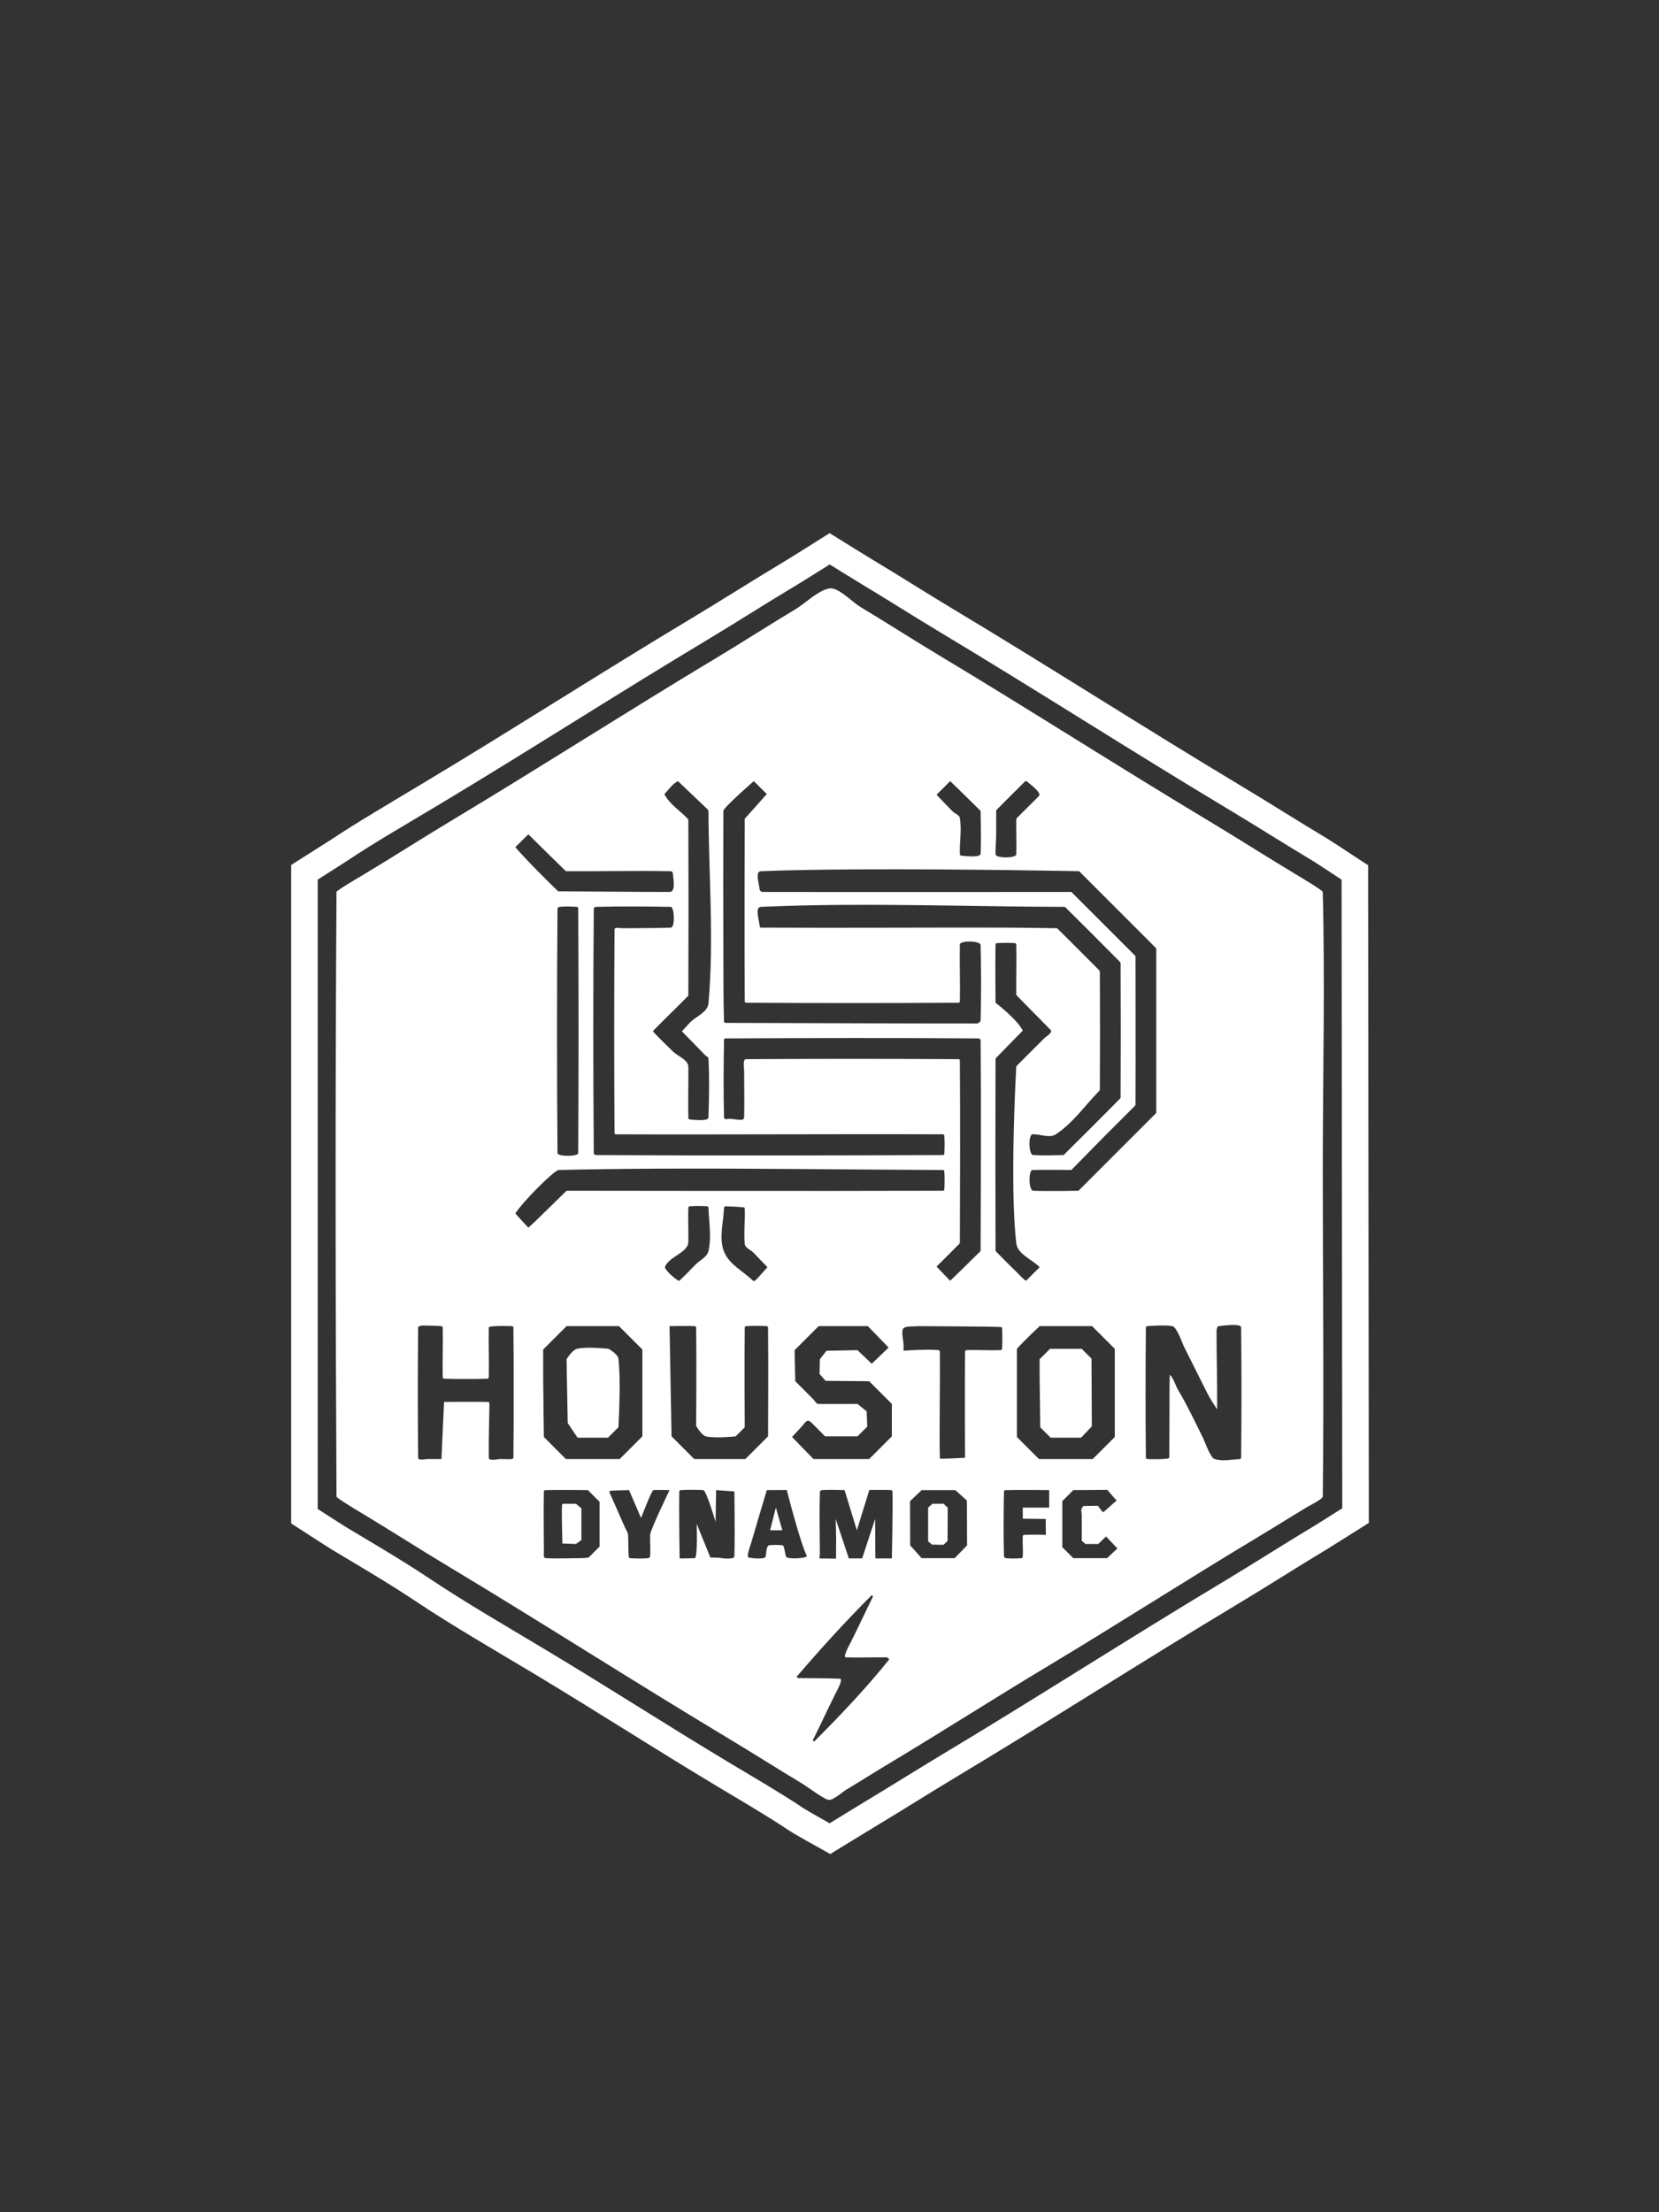 <?xml version="1.0" encoding="UTF-8" standalone="no"?>
<!DOCTYPE svg PUBLIC "-//W3C//DTD SVG 1.1//EN" "http://www.w3.org/Graphics/SVG/1.1/DTD/svg11.dtd">
<!-- Created with Vectornator (http://vectornator.io/) -->
<svg height="100%" stroke-miterlimit="10" style="fill-rule:nonzero;clip-rule:evenodd;stroke-linecap:round;stroke-linejoin:round;" version="1.1" viewBox="0 0 750 1000" width="100%" xml:space="preserve" xmlns="http://www.w3.org/2000/svg" xmlns:vectornator="http://vectornator.io" xmlns:xlink="http://www.w3.org/1999/xlink">
<rect x="0" y="0" width="750" height="1000" fill="#333333" stroke="none"/>
<defs/>
<g id="Layer-1" vectornator:layerName="Layer 1">
<path d="" fill="none" opacity="1" stroke="#002f87" stroke-linecap="butt" stroke-linejoin="miter" stroke-width="1"/>
<path d="M375.062 241L368.688 245C368.688 245 357.677 251.969 352.781 254.906C339.128 263.098 325.885 271.544 312.625 279.5C271.93 303.917 232.211 329.461 191.938 353.625C184.526 358.072 176.95 362.582 169.344 367.188C162.827 371.133 156.273 375.151 149.844 379.438C148.877 380.082 137.187 387.469 137.188 387.469L131.625 391L131.625 397.625C131.625 468.743 131.625 610.976 131.625 682.094L131.625 688.625L137.094 692.156C137.209 692.231 147.806 699.115 149.75 700.281L150.188 700.562C162.862 708.162 175.544 715.571 187.344 723.438C204.979 735.194 223.282 745.694 240.875 756.25C268.471 772.808 295.741 790.394 323.781 807.219C335.051 813.981 346.295 820.509 356.688 827.438C359.54 829.339 369.011 834.54 369.219 834.656L375.344 838.094L381.344 834.406C381.344 834.406 393.462 826.973 397.062 824.812C409.112 817.583 420.796 810.147 432.5 803.125C475.266 777.465 517.037 750.59 559.375 725.188C573.347 716.804 586.831 708.127 600.375 700C602.026 699.01 613.149 691.981 613.219 691.938L618.812 688.406L618.812 681.781C618.739 610.736 618.573 468.639 618.5 397.594L618.5 391.125L613.094 387.594C612.957 387.504 602.153 380.361 600.094 379.125L599.406 378.719C586.658 371.054 573.915 362.955 560.812 355.094C517.493 329.102 474.769 301.649 431.031 275.406C419.046 268.215 407.091 260.579 394.719 253.156C391.219 251.057 381.437 244.969 381.438 244.969L375.062 241ZM375.094 255.156C375.094 255.156 384.837 261.221 388.531 263.438C400.709 270.744 412.695 278.411 424.875 285.719C468.403 311.835 511.127 339.289 554.656 365.406C567.81 373.299 580.753 381.514 593.906 389.406C595.263 390.22 606.5 397.625 606.5 397.625L606.812 681.812C606.813 681.813 595.494 688.954 594.219 689.719C580.46 697.974 566.945 706.652 553.188 714.906C510.634 740.438 468.895 767.313 426.344 792.844C414.466 799.97 402.75 807.375 390.875 814.5C387.134 816.744 375.062 824.188 375.062 824.188C375.063 824.188 365.055 818.578 363.344 817.438C352.521 810.222 341.094 803.632 329.938 796.938C302.12 780.247 274.85 762.66 247.031 745.969C229.313 735.338 211.194 724.9 194 713.438C181.651 705.205 168.668 697.638 155.938 690C154.583 689.187 143.625 682.094 143.625 682.094L143.625 397.625C143.625 397.625 155.153 390.304 156.5 389.406C169.985 380.416 184.229 372.275 198.125 363.938C238.61 339.646 278.329 314.102 318.812 289.812C332.27 281.738 345.482 273.261 358.938 265.188C364.089 262.097 375.094 255.156 375.094 255.156ZM376.156 266C375.572 265.91 374.991 265.921 374.469 266.062C368.933 267.564 364.495 272.46 359.531 275.438C347.54 282.632 335.774 290.242 323.781 297.438C283.786 321.434 244.559 346.658 204.562 370.656C191.293 378.618 178.271 387.006 165 394.969C163.631 395.79 152.129 402.485 152.125 403.188C151.542 494.299 151.639 585.419 152.125 676.531C152.129 677.225 163.275 683.852 164.719 684.719C177.2 692.207 189.427 700.106 201.906 707.594C244.459 733.126 286.23 759.969 328.781 785.5C340.17 792.333 351.363 799.48 362.75 806.312C364.887 807.595 372.843 813.625 374.781 813.625C376.954 813.625 380.815 810.061 382.688 808.938C389.264 804.991 395.734 800.884 402.312 796.938C426.18 782.617 449.631 767.603 473.5 753.281C505.338 734.179 536.598 714.072 568.438 694.969C575.991 690.437 583.416 685.75 590.969 681.219C591.971 680.617 597.987 677.604 598 676.531C598.582 627.414 598 578.277 598 529.156C598 487.164 599.06 445.166 598 403.188C597.981 402.45 586.862 395.842 585.406 394.969C572.437 387.187 559.717 379.03 546.75 371.25C505.776 346.666 465.534 320.833 424.562 296.25C412.569 289.054 400.835 281.476 388.844 274.281C385.602 272.336 380.245 266.633 376.156 266ZM306.5 353.094C310.797 357.195 315.114 361.3 319.406 365.406C319.621 365.612 320.28 366.152 320.281 366.562C320.378 395.566 322.843 424.672 320.281 453.562C319.921 457.621 314.593 459.426 311.781 462.375C310.589 463.625 309.453 464.918 308.281 466.188C311.797 469.801 315.291 473.393 318.812 477C319.295 477.494 320.245 477.779 320.281 478.469C320.743 487.343 320.565 496.243 320.281 505.125C320.219 507.078 312.921 506.113 311.781 506.031C311.506 506.012 311.194 505.714 311.188 505.438C310.997 497.725 311.283 489.996 311.188 482.281C311.147 478.967 306.522 477.571 304.156 475.25C301.199 472.348 298.209 469.491 295.375 466.469C295.241 466.326 295.239 466.016 295.375 465.875C300.454 460.604 305.825 455.613 310.906 450.344C311.121 450.121 311.186 449.778 311.188 449.469C311.284 423.199 311.284 396.926 311.188 370.656C311.187 370.438 311.056 370.252 310.906 370.094C307.391 366.383 302.63 363.51 300.344 358.938C302.346 356.935 303.967 354.36 306.5 353.094ZM340.781 353.094L346.656 358.938L336.688 370.094C336.688 370.094 336.494 425.149 336.688 452.688C336.689 452.964 337.005 453.28 337.281 453.281C369.312 453.475 401.344 453.475 433.375 453.281C433.651 453.28 433.931 452.964 433.938 452.688C434.128 444.096 433.747 435.498 433.938 426.906C433.978 425.072 443.262 425.187 443.312 427.219C443.598 438.641 443.598 450.078 443.312 461.5C443.309 461.626 442.289 462.656 441.875 462.656C404.082 462.656 366.262 462.472 328.469 462.375C328.273 462.374 328.081 462.462 327.906 462.375C327.659 462.251 327.321 462.057 327.312 461.781C327.026 452.41 327.06 443.032 327.031 433.656C326.962 411.293 326.934 388.926 327.031 366.562C327.038 365.043 340.781 353.094 340.781 353.094ZM429.562 353.094C434.055 357.488 438.588 361.838 443.031 366.281C443.186 366.436 443.309 366.625 443.312 366.844C443.407 373.191 443.592 379.565 443.312 385.906C443.223 387.945 435.249 386.831 434.531 386.781C434.256 386.762 433.947 386.464 433.938 386.188C433.749 380.722 434.837 375.176 433.938 369.781C433.699 368.349 431.745 367.87 430.719 366.844C428.228 364.353 425.848 361.789 423.406 359.25C426.482 356.174 426.486 356.17 429.562 353.094ZM463.844 353.094C464.062 353.094 464.248 353.225 464.406 353.375C465.136 354.069 471.13 358.329 469.688 359.812C466.414 363.179 462.992 366.415 459.719 369.781C459.567 369.938 459.441 370.157 459.438 370.375C459.343 375.648 459.626 380.917 459.438 386.188C459.371 388.043 450.122 388.031 450.062 386.188C449.971 383.355 450.302 380.521 450.344 377.688C450.4 373.879 450.344 366.281 450.344 366.281C450.344 366.281 458.906 357.624 463.25 353.375C463.406 353.222 463.625 353.094 463.844 353.094ZM238.844 377.125C244.41 382.594 249.919 388.109 255.531 393.531C255.688 393.683 255.907 393.811 256.125 393.812C271.847 393.909 287.561 393.525 303.281 393.812C303.695 393.82 304.114 394.275 304.156 394.688C304.452 397.546 305.561 403.187 302.688 403.188C286.086 403.187 269.508 403.003 252.906 402.906C252.711 402.905 252.452 403.043 252.312 402.906C245.715 396.417 239.063 389.933 232.969 382.969C235.898 380.039 235.914 380.055 238.844 377.125ZM386.688 393C433.882 392.729 487.844 393.812 487.844 393.812L522.719 428.688L522.719 503.094L487.562 538.25C487.563 538.25 473.893 538.531 467.062 538.25C464.994 538.165 464.898 528.935 466.75 528.875C472.606 528.686 484.344 528.875 484.344 528.875C484.344 528.875 494.677 518.314 499.875 513.062C504.247 508.646 508.715 504.317 513.062 499.875C513.215 499.719 513.343 499.5 513.344 499.281C513.441 476.918 513.344 432.188 513.344 432.188L484.344 403.188C484.344 403.188 391.176 403.285 344.594 403.188C344.334 403.187 343.452 402.527 343.438 402.312C343.242 399.48 341.164 393.926 344 393.812C355.978 393.331 370.956 393.09 386.688 393ZM378.281 409.062C412.553 408.761 446.848 409.865 481.125 409.938C481.343 409.938 481.563 410.065 481.719 410.219C489.97 418.374 498.158 426.562 506.312 434.812C506.466 434.968 506.593 435.188 506.594 435.406C506.69 455.621 506.69 475.848 506.594 496.062C506.593 496.281 506.466 496.501 506.312 496.656C497.962 505.103 489.571 513.493 481.125 521.844C480.97 521.997 480.75 522.12 480.531 522.125C476.04 522.219 471.546 522.4 467.062 522.125C464.955 521.996 464.853 512.85 466.75 512.75C470.261 512.565 474.366 514.667 477.312 512.75C485.069 507.704 490.442 499.716 496.938 493.125C497.091 492.969 497.218 492.75 497.219 492.531C497.315 474.758 497.315 456.992 497.219 439.219C497.218 439 497.091 438.781 496.938 438.625C490.638 432.23 477.906 419.594 477.906 419.594C477.906 419.594 461.883 419.33 453.875 419.312C417.254 419.232 380.621 419.507 344 419.312C343.724 419.311 343.456 418.994 343.438 418.719C343.242 415.789 341.067 410.065 344 409.938C355.415 409.441 366.857 409.163 378.281 409.062ZM252.906 409.938C255.53 409.675 258.182 409.756 260.812 409.938C261.088 409.957 261.405 410.224 261.406 410.5C261.601 447.414 261.601 484.336 261.406 521.25C261.398 522.86 252.044 522.877 252.031 521.25C251.741 484.435 251.741 447.628 252.031 410.812C252.035 410.398 252.494 409.979 252.906 409.938ZM269.312 409.938C280.637 409.652 291.955 409.746 303.281 409.938C304.854 409.964 305.295 419.233 303.281 419.312C296.06 419.598 288.82 419.509 281.594 419.594C280.309 419.609 277.821 418.903 277.812 420.188C277.618 450.851 277.618 481.493 277.812 512.156C277.814 512.432 278.099 512.749 278.375 512.75C327.691 512.945 377.028 512.555 426.344 512.75C426.62 512.751 426.888 513.068 426.906 513.344C427.088 516.072 427.088 518.803 426.906 521.531C426.888 521.807 426.62 522.124 426.344 522.125C374 522.32 321.655 522.416 269.312 522.125C268.898 522.123 268.441 521.664 268.438 521.25C268.147 484.435 268.147 447.628 268.438 410.812C268.441 410.398 268.898 409.948 269.312 409.938ZM450.656 426.344C453.385 426.162 456.115 426.162 458.844 426.344C459.119 426.362 459.431 426.63 459.438 426.906C459.628 434.423 459.342 441.95 459.438 449.469C459.44 449.687 459.567 449.905 459.719 450.062C464.75 455.284 469.937 460.373 474.969 465.594C476.092 466.76 472.846 468.602 472.344 469.094C468.004 473.347 459.438 482 459.438 482C459.437 482 456.362 535.487 459.438 561.969C460.019 566.976 466.484 569.199 470 572.812C466.924 575.889 466.92 575.893 463.844 578.969C462.29 577.933 461.035 576.434 459.719 575.156C456.549 572.077 453.422 568.953 450.344 565.781C450.192 565.625 450.063 565.406 450.062 565.188C449.965 536.379 449.966 507.59 450.062 478.781C450.063 478.563 450.193 478.345 450.344 478.188C454.301 474.041 458.371 469.977 462.375 465.875C459.75 460.625 450.062 453.281 450.062 453.281C450.063 453.281 449.871 435.693 450.062 426.906C450.068 426.63 450.381 426.362 450.656 426.344ZM327.906 469.406C366.089 469.212 404.255 469.116 442.438 469.406C442.852 469.409 443.309 469.867 443.312 470.281C443.603 501.921 443.41 533.547 443.312 565.188C443.312 565.406 443.186 565.627 443.031 565.781C438.588 570.225 434.055 574.574 429.562 578.969C426.486 575.746 426.482 575.754 423.406 572.531C426.824 569.113 430.285 565.746 433.656 562.281C433.809 562.125 433.937 561.906 433.938 561.688C434.034 534.246 434.131 506.784 433.938 479.344C433.936 479.068 433.651 478.783 433.375 478.781C401.344 478.587 369.312 478.587 337.281 478.781C335.643 478.791 336.406 482.677 336.406 484.031C336.406 491.062 336.596 498.096 336.406 505.125C336.339 507.63 330.446 504.902 328.188 506.031C327.895 505.738 327.323 505.539 327.312 505.125C327.027 493.41 327.12 481.686 327.312 469.969C327.317 469.693 327.63 469.408 327.906 469.406ZM296.031 528.281C339.462 528.048 382.911 528.729 426.344 528.875C426.62 528.876 426.888 529.193 426.906 529.469C427.088 532.197 427.088 534.928 426.906 537.656C426.888 537.932 426.62 538.249 426.344 538.25C369.606 538.445 256.125 538.25 256.125 538.25C256.125 538.25 246.568 547.658 241.75 552.312C240.805 553.225 239.82 554.059 238.844 554.938C236.863 552.815 234.858 550.705 232.969 548.5C237.029 542.41 250.661 528.92 252.594 528.875C267.067 528.541 281.554 528.359 296.031 528.281ZM311.781 545.281C314.412 545.1 317.057 545.1 319.688 545.281C319.963 545.3 320.273 545.599 320.281 545.875C320.471 552.415 321.731 559.12 320.281 565.5C319.654 568.262 316.387 569.632 314.406 571.656C311.992 574.124 309.627 576.623 307.094 578.969C306.656 579.374 300.039 573.97 300.656 572.531C302.619 567.952 311.099 566.224 311.188 561.375C311.282 556.2 310.999 551.047 311.188 545.875C311.198 545.599 311.506 545.3 311.781 545.281ZM327.906 545.281C336.109 545.574 336.666 545.742 336.688 546.156C336.965 551.52 336.153 556.937 336.688 562.281C336.88 564.205 339.46 564.963 340.781 566.375C342.81 568.544 344.887 570.664 346.938 572.812C343.575 576.434 341.277 579.712 340.5 578.969C336.011 574.671 329.612 571.555 327.312 565.781C324.856 559.612 327.123 552.513 327.312 545.875C327.32 545.599 327.711 545.477 327.906 545.281ZM556.625 598.938C558.962 598.852 561.084 599.052 561.094 600.062C561.287 619.69 561.287 639.31 561.094 658.938C561.091 659.214 560.776 659.512 560.5 659.531C556.7 659.793 552.734 660.651 549.094 659.531C547.131 658.927 544.727 651.703 543.812 649.875C540.25 642.75 536.785 635.298 532.688 628.469C531.366 626.266 530.7 623.262 528.875 621.438C528.582 621.73 528.786 646.83 528.594 658.938C528.58 659.822 519.34 659.611 518.625 659.531C518.35 659.501 518.034 659.214 518.031 658.938C517.838 639.31 517.838 619.69 518.031 600.062C518.034 599.786 518.351 599.502 518.625 599.469C520.166 599.284 527.808 598.913 530.031 599.469C532.101 599.986 534.399 607.017 535.312 608.844C538.828 615.875 542.359 622.906 545.875 629.938C546.97 632.128 550.248 637.245 550.25 636.969C550.346 625.152 549.969 613.348 549.969 601.531C549.969 601.184 550.293 599.519 550.844 599.469C551.741 599.387 554.288 599.023 556.625 598.938ZM191.094 599.188C193.926 599.272 196.742 599.196 199.562 599.469C199.837 599.495 200.149 599.786 200.156 600.062C200.347 607.58 199.966 615.108 200.156 622.625C200.163 622.901 200.474 623.211 200.75 623.219C207.29 623.408 213.835 623.408 220.375 623.219C220.651 623.211 220.962 622.901 220.969 622.625C221.159 615.108 220.778 607.58 220.969 600.062C220.992 599.145 231.065 599.425 231.5 599.469C231.775 599.496 232.091 599.786 232.094 600.062C232.287 619.69 232.287 639.31 232.094 658.938C232.091 659.214 231.775 659.504 231.5 659.531C229.751 659.706 228.008 659.531 226.25 659.531C224.896 659.531 220.989 660.631 220.969 658.938C220.873 651.027 221.156 643.129 221.25 635.219C221.254 634.881 221.446 633.773 220.656 633.75C214.018 633.56 200.75 633.75 200.75 633.75L199.562 659.531C199.562 659.531 195.488 659.531 193.438 659.531C191.96 659.531 189.046 660.415 189.031 658.938C188.838 639.31 188.838 619.69 189.031 600.062C189.039 599.311 191.035 599.186 191.094 599.188ZM256.125 599.469L279.844 599.469L290.406 610.031L290.406 649.281L280.156 659.531L255.812 659.531L245.875 649.562C245.875 649.562 245.627 632.192 245.562 623.5C245.529 619.008 245.562 610.031 245.562 610.031L256.125 599.469ZM302.688 599.469C302.688 599.469 310.908 599.285 314.125 599.469C314.401 599.485 314.715 599.786 314.719 600.062C314.912 614.905 314.719 644.594 314.719 644.594C314.719 644.594 317.211 648.842 319.094 649.281C323.468 650.302 332.594 649.281 332.594 649.281L336.688 645.188C336.688 645.187 336.495 615.1 336.688 600.062C336.691 599.786 337.006 599.485 337.281 599.469C340.401 599.285 343.537 599.285 346.656 599.469C346.932 599.485 347.215 599.786 347.219 600.062C347.412 616.468 347.219 649.281 347.219 649.281L336.969 659.531L313.844 659.531L303.594 649.281L302.688 599.469ZM370.094 599.469L392.344 599.469L401.719 609.156L394.094 616.469L387.656 610.312L373.625 610.594L370.656 614.406L370.5 621.062L373.219 624.188L392.938 624.375L403.188 634.625L403.188 649.281L392.938 659.531L367.75 659.531C367.75 659.531 361.285 652.883 358.062 649.562C359.332 648.195 360.583 646.815 361.875 645.469C364.13 643.119 364.626 640.966 366.875 643.125C368.967 645.134 373 649.281 373 649.281L387.656 649.281L392.062 644.875L391.812 638L387.656 634.625C387.656 634.625 375.738 634.72 369.781 634.625C369.084 634.614 368.058 632.902 368.031 632.875C365.242 630.001 359.531 624.375 359.531 624.375C359.531 624.375 359.329 616.747 359.25 612.938C359.232 612.059 359.25 610.312 359.25 610.312L370.094 599.469ZM415.188 599.469C452.59 599.664 452.984 599.787 453 600.062C453.184 603.28 453.184 606.501 453 609.719C452.984 609.995 452.682 610.302 452.406 610.312C447.234 610.501 442.047 610.124 436.875 610.312C436.599 610.323 436.285 610.63 436.281 610.906C436.088 626.921 436.281 658.938 436.281 658.938C436.281 658.937 424.882 659.664 424.875 659.25C424.587 643.139 425.068 627.018 424.875 610.906C424.872 610.63 424.556 610.341 424.281 610.312C419.043 609.771 408.469 610.562 408.469 610.562C408.469 610.562 408.508 607.648 408.469 607.375C407.283 599.078 407.289 599.845 415.188 599.469ZM470 599.469L493.719 599.469L503.969 609.719L503.969 649.562L494 659.531L469.688 659.531L459.719 649.562C459.719 649.562 459.719 624.379 459.719 611.781C459.719 611.371 459.719 609.719 459.719 609.719C462.902 606.081 470 599.469 470 599.469ZM500.625 673.469C500.625 673.469 503.281 676.719 504.844 678.281C502.886 679.848 498.867 683.687 498.688 683.562C498.01 683.093 496.344 680.656 496.344 680.656L489.906 680.75C489.906 680.75 489.374 681.127 489.031 681.812C488.586 682.703 489.011 683.805 489.031 684.719C489.116 688.624 489.031 696.438 489.031 696.438L490.656 697.938L496.5 697.938L500.031 694.531L505.156 699.969L500.469 704.344L485.219 704.344L480.25 699.375L480.25 678.562L485.219 673.594L500.625 673.469ZM355.688 673.531C355.687 673.531 361.674 697.191 364.812 703.469C363.726 704.556 356.231 704.839 355.438 703.781C354.885 703.044 354.729 698.595 353.688 698.5C351.742 698.323 349.758 698.323 347.812 698.5C346.241 698.643 346.477 702.952 346.062 703.781C345.462 704.981 339.72 704.348 338.438 704.062C337.216 703.791 339.36 698.24 339.625 697.312C341.077 692.229 346.656 673.594 346.656 673.594L355.688 673.531ZM393 673.531C393 673.531 400.667 673.415 402.906 673.594C403.182 673.616 403.463 673.911 403.469 674.188C403.66 683.951 403.188 704.469 403.188 704.469L395.75 704.469L395.625 686.625L389.75 704.469L383.75 704.469L377.812 686.625C377.812 686.625 378 694.481 378 695.562C378 698.104 377.938 704.562 377.938 704.562L370.406 704.469C370.406 704.469 370.66 702.715 370.656 702.312C370.563 693.035 370.372 683.742 370.656 674.469C370.669 674.055 371.149 673.626 371.562 673.594C374.97 673.325 381.812 673.594 381.812 673.594L387.375 691.75L393 673.531ZM246.438 673.594C252.88 673.404 265.781 673.594 265.781 673.594L271.062 678.875L271.062 699.094L266.094 704.062C266.094 704.062 263.867 704.344 262.844 704.344C257.473 704.344 252.114 704.621 246.75 704.344C245.539 704.281 245.875 702.666 245.875 702C245.875 692.723 245.684 683.463 245.875 674.188C245.881 673.911 246.161 673.602 246.438 673.594ZM284.375 673.594L289.812 686.188C289.813 686.187 294.593 673.681 295.375 673.594C296.954 673.418 302.688 673.594 302.688 673.594C302.688 673.594 293.968 691.606 293.906 693.812C293.817 697.034 294.174 700.257 293.906 703.469C293.872 703.882 293.444 704.304 293.031 704.344C290.31 704.607 287.572 704.526 284.844 704.344C284.568 704.325 284.273 704.057 284.25 703.781C283.974 700.471 284.122 697.129 283.938 693.812C283.871 692.619 282.642 690.854 282.188 689.719C281.553 688.132 275.463 674.481 275.469 674.469C275.592 674.222 275.756 673.893 276.031 673.875C279.163 673.673 284.375 673.594 284.375 673.594ZM307.688 673.594C311.1 673.409 314.525 673.409 317.938 673.594C319.308 673.668 323.5 687.938 323.5 687.938L323.75 673.594L332 674.188C332 674.188 332.284 693.707 332 703.469C331.988 703.883 331.533 704.272 331.125 704.344C329.586 704.615 327.97 704.65 326.438 704.344C324.711 703.999 321.156 704.062 321.156 704.062L314.969 688.844C314.969 688.844 315.434 704.142 314.125 704.344C313.542 704.433 307.25 704.469 307.25 704.469C307.25 704.469 306.902 683.951 307.094 674.188C307.099 673.911 307.412 673.609 307.688 673.594ZM416.656 673.594L431.906 673.594L437.125 678.312L437.188 698.562L431.594 704.344L416.656 704.344L411.469 698.562L411.406 678.562L416.656 673.594ZM454.469 673.594C460.911 673.404 474.281 673.594 474.281 673.594L474.312 681.5L462.375 681.5L462.375 686.5L472.75 686.625L472.812 693.812C472.812 693.812 466.088 693.629 462.969 693.812C462.693 693.829 462.391 694.131 462.375 694.406C462.192 697.526 462.559 700.662 462.375 703.781C462.359 704.057 462.057 704.323 461.781 704.344C459.444 704.524 457.079 704.603 454.75 704.344C454.338 704.298 453.887 703.883 453.875 703.469C453.591 693.707 453.684 683.951 453.875 674.188C453.88 673.911 454.193 673.602 454.469 673.594ZM394.094 721.062C394.387 721.355 394.395 721.363 394.688 721.656C391.294 728.444 388.114 735.366 384.719 742.156C384.341 742.911 380.8 749.139 382.375 749.188C388.524 749.377 394.692 749.093 400.844 749.188C401.267 749.194 401.809 749.841 402.031 750.062C391.659 763.028 379.764 775.549 368.031 787.281C367.738 786.988 367.73 786.98 367.438 786.688C370.935 779.693 374.189 772.59 377.688 765.594C378.078 764.812 381.384 758.919 379.75 758.844C373.603 758.56 367.434 758.657 361.281 758.562C360.406 758.549 360.868 758.712 360.125 757.969C370.967 745.32 382.316 732.84 394.094 721.062ZM265 609.25C263.436 609.304 261.974 609.433 260.812 609.719C258.667 610.247 256.125 614.406 256.125 614.406L256.656 643.281L261.094 649.875L274.875 649.875L279.562 645.188C279.562 645.188 280.836 624.398 279.562 614.125C279.308 612.069 275.156 609.719 275.156 609.719C275.156 609.719 269.691 609.089 265 609.25ZM474.688 609.719L470 614.406C470 614.406 469.97 620.656 470 623.781C470.068 630.911 470.281 645.188 470.281 645.188L474.969 649.875L488.75 649.875L493.594 644.75L493.438 614.125L489.031 609.719L474.688 609.719ZM254.656 679.75C254.38 679.754 254.072 680.068 254.062 680.344C253.874 686.102 254.25 697.719 254.25 697.719L260.375 697.938L262.844 696.156L262.844 681.812L260.406 679.781C260.406 679.781 256.239 679.725 254.656 679.75ZM421.562 679.75L419.594 681.5L419.594 696.75L421.344 698.219L426.562 698.312L428.375 696.562L428.438 681.5L426.562 679.75L421.562 679.75ZM350.75 681.5C350.75 681.5 350.004 684.423 349.562 686.188C349.217 687.569 348.125 691.75 348.125 691.75L353.688 691.75L350.75 681.5Z" fill="#FFFFFF" fill-rule="nonzero" opacity="1" stroke="none"/>
</g>
</svg>

